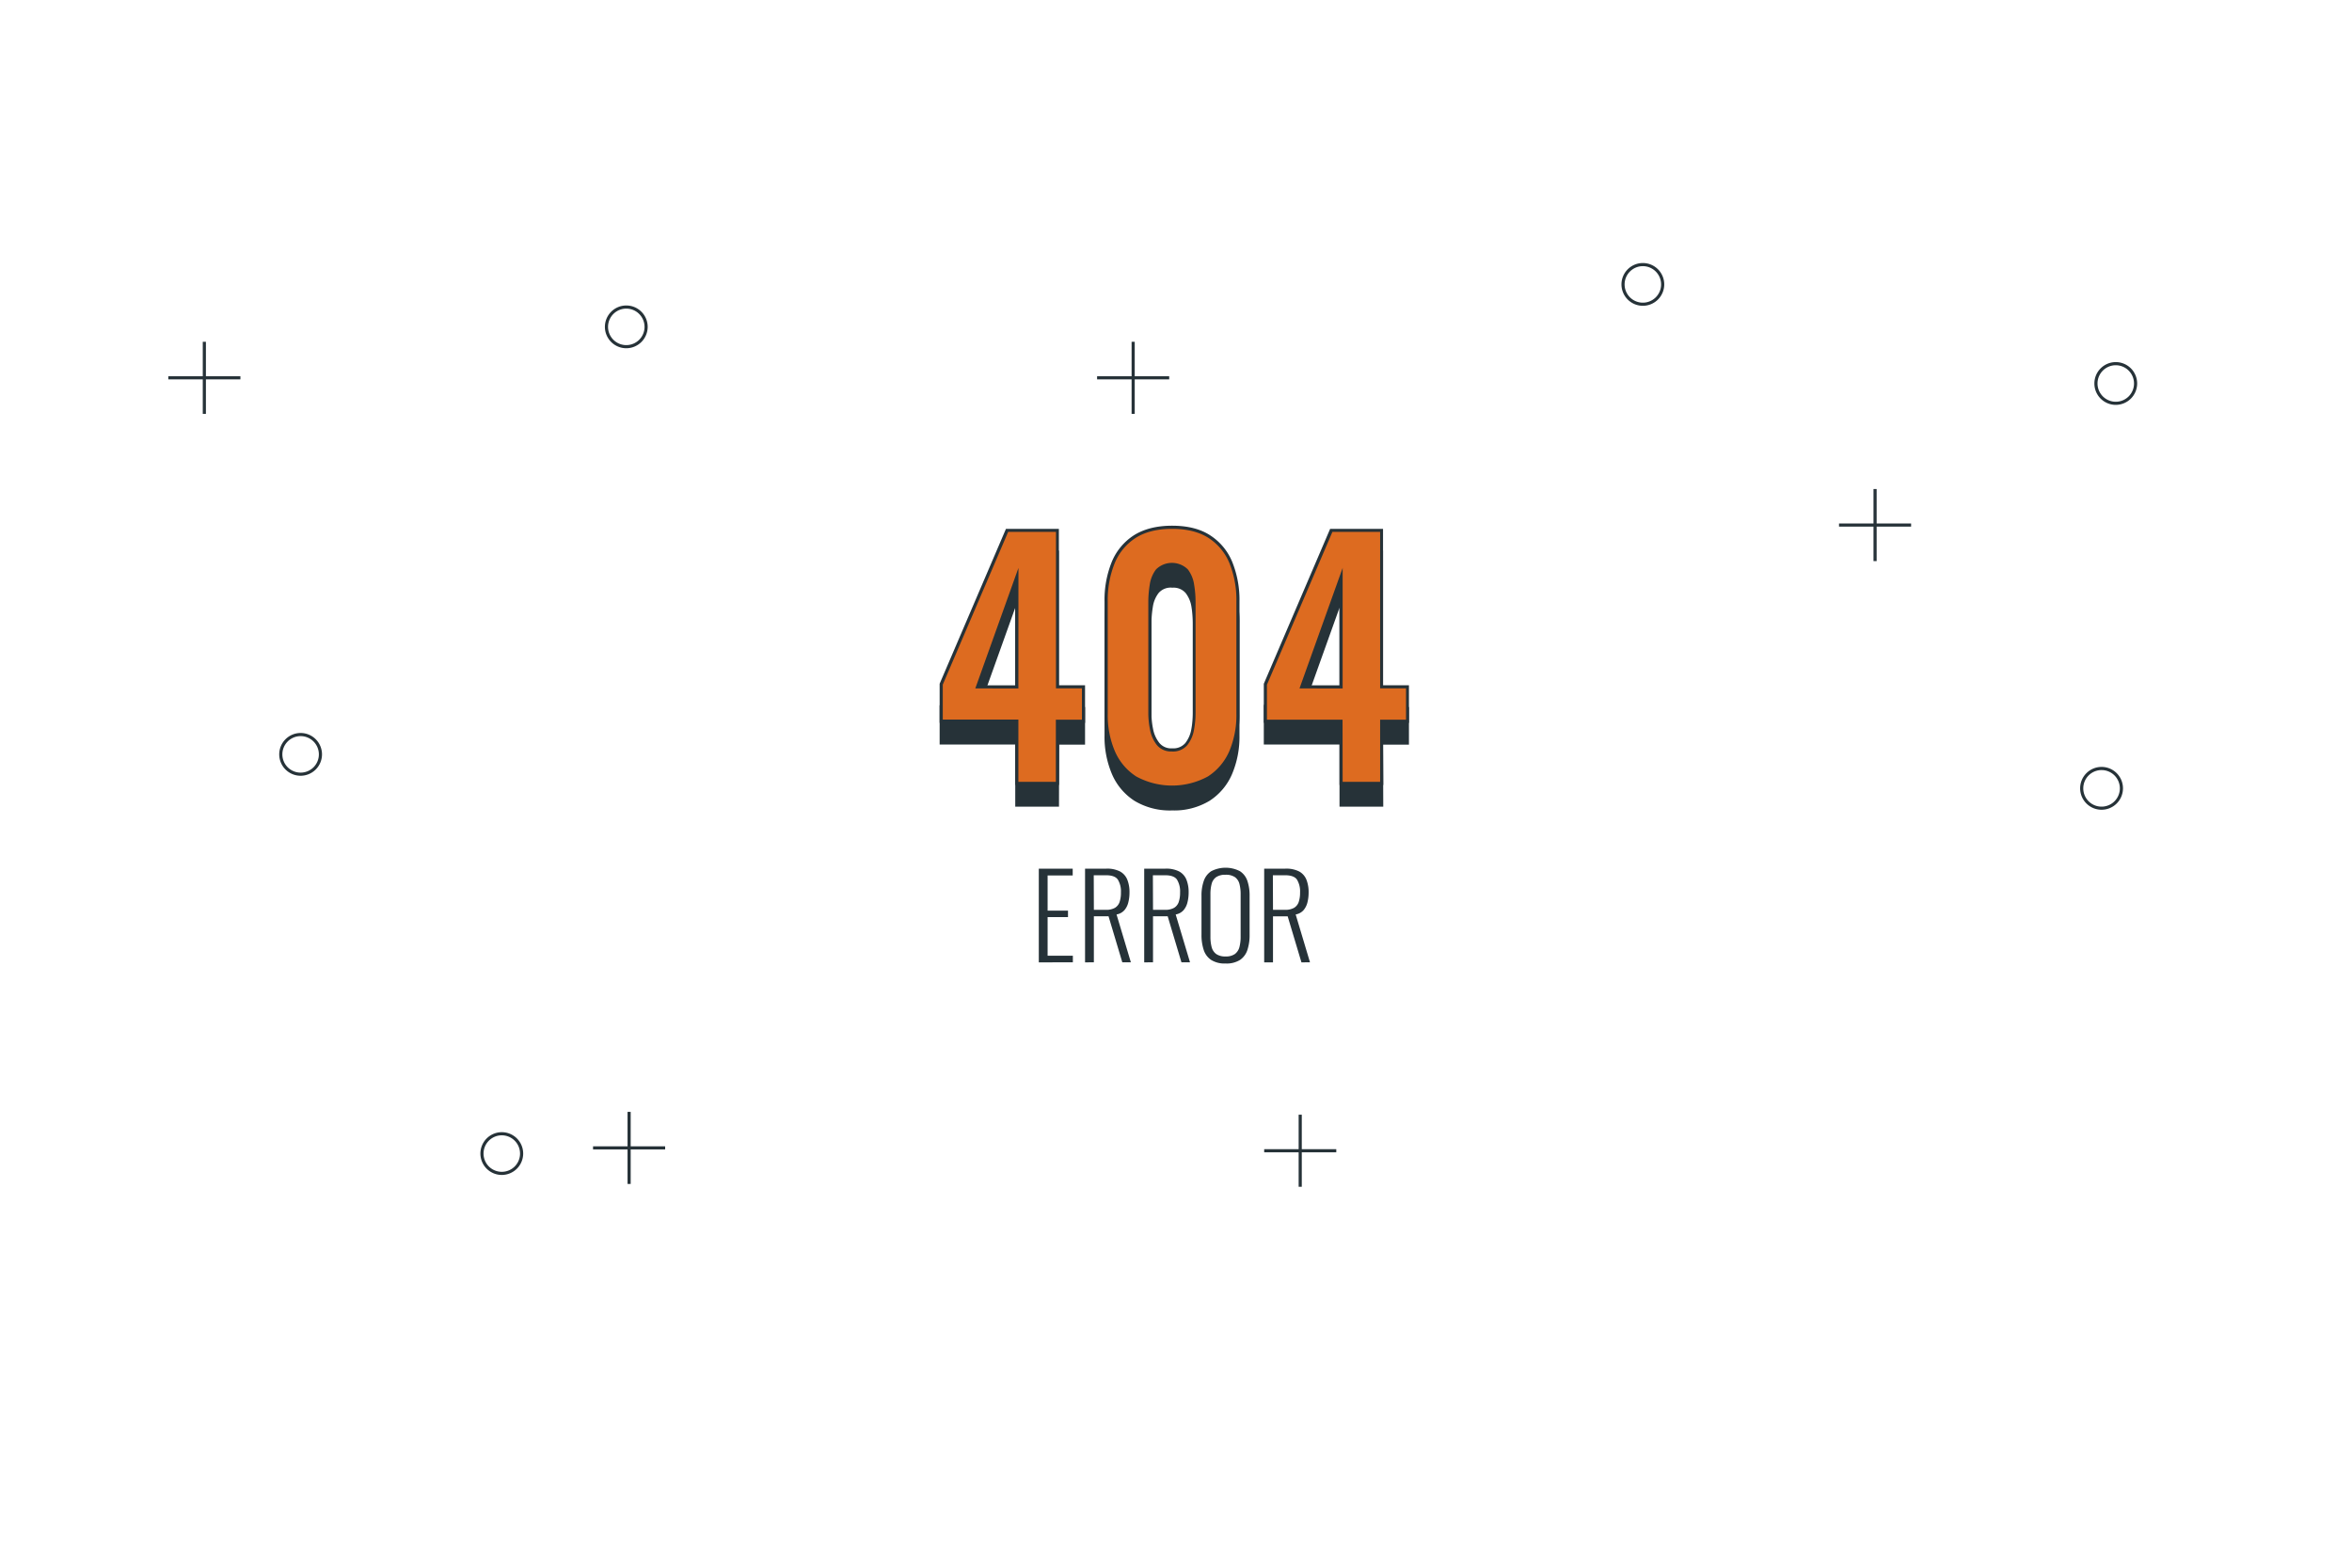 <svg xmlns="http://www.w3.org/2000/svg" viewBox="0 0 750 500"><g id="freepik--Text--inject-39"><path d="M331.25,306.93V277.05h10.81v2.17h-8v11.22h6.5v2.07h-6.5v12.32h8.05v2.1Z" style="fill:#263238"></path><path d="M346,306.93V277.05h6.76a9,9,0,0,1,4.4.9,5.19,5.19,0,0,1,2.31,2.62,10.68,10.68,0,0,1,.7,4.08,12.66,12.66,0,0,1-.37,3.13,5.94,5.94,0,0,1-1.25,2.51,4.32,4.32,0,0,1-2.51,1.37l4.57,15.27h-2.73l-4.39-14.68h-4.68v14.68Zm2.81-16.75h3.8a5.61,5.61,0,0,0,2.91-.63,3.45,3.45,0,0,0,1.48-1.84,9.18,9.18,0,0,0,.44-3.06,7.2,7.2,0,0,0-1-4.13c-.64-.91-1.9-1.37-3.8-1.37h-3.87Z" style="fill:#263238"></path><path d="M364.86,306.93V277.05h6.75a9.06,9.06,0,0,1,4.41.9,5.19,5.19,0,0,1,2.31,2.62,10.68,10.68,0,0,1,.7,4.08,12.66,12.66,0,0,1-.37,3.13,5.94,5.94,0,0,1-1.25,2.51,4.32,4.32,0,0,1-2.51,1.37l4.57,15.27h-2.73l-4.39-14.68h-4.68v14.68Zm2.81-16.75h3.8a5.61,5.61,0,0,0,2.91-.63,3.45,3.45,0,0,0,1.48-1.84,9.18,9.18,0,0,0,.44-3.06,7.2,7.2,0,0,0-1-4.13c-.64-.91-1.91-1.37-3.8-1.37h-3.87Z" style="fill:#263238"></path><path d="M390.8,307.3a8.07,8.07,0,0,1-4.63-1.16,6.14,6.14,0,0,1-2.36-3.25,15.2,15.2,0,0,1-.68-4.78V285.72a14.06,14.06,0,0,1,.72-4.74,6,6,0,0,1,2.39-3.12,10,10,0,0,1,9.15,0,5.94,5.94,0,0,1,2.38,3.12,14.34,14.34,0,0,1,.7,4.74v12.43a15,15,0,0,1-.68,4.76,6.2,6.2,0,0,1-2.34,3.23A8.07,8.07,0,0,1,390.8,307.3Zm0-2.25a4.86,4.86,0,0,0,3-.79,4.05,4.05,0,0,0,1.43-2.22,12.91,12.91,0,0,0,.38-3.3V285.2a12.74,12.74,0,0,0-.38-3.28,3.83,3.83,0,0,0-1.43-2.16,5.07,5.07,0,0,0-3-.76,5.14,5.14,0,0,0-3,.76,3.79,3.79,0,0,0-1.44,2.16,12.74,12.74,0,0,0-.38,3.28v13.54a12.91,12.91,0,0,0,.38,3.3,4,4,0,0,0,1.44,2.22A4.93,4.93,0,0,0,390.8,305.05Z" style="fill:#263238"></path><path d="M403.12,306.93V277.05h6.75a9.06,9.06,0,0,1,4.41.9,5.19,5.19,0,0,1,2.31,2.62,10.88,10.88,0,0,1,.7,4.08,12.66,12.66,0,0,1-.37,3.13,6.06,6.06,0,0,1-1.25,2.51,4.35,4.35,0,0,1-2.51,1.37l4.57,15.27H415l-4.39-14.68h-4.68v14.68Zm2.81-16.75h3.8a5.61,5.61,0,0,0,2.91-.63,3.45,3.45,0,0,0,1.48-1.84,9.18,9.18,0,0,0,.44-3.06,7.2,7.2,0,0,0-1-4.13c-.64-.91-1.91-1.37-3.8-1.37h-3.87Z" style="fill:#263238"></path></g><g id="freepik--Number--inject-39"><path d="M324.24,256.78V237H300.13V225.2l21-49.11h16V226h8.26v11h-8.26v19.82ZM311.69,226h12.55V190.94Z" style="fill:#263238"></path><path d="M337.69,257.28H323.74V237.46H299.63l0-12.45,21.15-49.42h16.87V225.5H346v12h-8.27Zm-12.95-1h11.95V236.46H345v-10h-8.27V176.59H321.48l-20.85,48.72v11.15h24.11Zm0-29.78H311l13.76-38.44Zm-12.34-1h11.34V193.82Z" style="fill:#263238"></path><path d="M373.75,258A21.23,21.23,0,0,1,362,255a18.49,18.49,0,0,1-7-8.27,29.73,29.73,0,0,1-2.34-12.15V198.81A31.74,31.74,0,0,1,355,186.4a17.89,17.89,0,0,1,6.87-8.32q4.64-3,11.91-3t11.9,3a17.89,17.89,0,0,1,6.87,8.32,31.74,31.74,0,0,1,2.24,12.41v35.76a29.73,29.73,0,0,1-2.34,12.15,18.49,18.49,0,0,1-7,8.27A21.22,21.22,0,0,1,373.75,258Zm0-11.86a5.5,5.5,0,0,0,4.58-1.89,10.32,10.32,0,0,0,2-4.58,29.18,29.18,0,0,0,.5-5.28V199a34,34,0,0,0-.45-5.52,10,10,0,0,0-1.94-4.64,6.75,6.75,0,0,0-9.37,0,10,10,0,0,0-1.94,4.64,34,34,0,0,0-.45,5.52v35.37a26.1,26.1,0,0,0,.55,5.28,10.73,10.73,0,0,0,2,4.58A5.38,5.38,0,0,0,373.75,246.12Z" style="fill:#263238"></path><path d="M373.75,258.48a21.83,21.83,0,0,1-12-3.07,19,19,0,0,1-7.16-8.49,30.33,30.33,0,0,1-2.38-12.35V198.81a32.31,32.31,0,0,1,2.28-12.6,18.48,18.48,0,0,1,7.06-8.55c3.16-2,7.25-3.06,12.18-3.06s9,1,12.17,3.07a18.35,18.35,0,0,1,7.06,8.54,32.31,32.31,0,0,1,2.28,12.6v35.76a30.37,30.37,0,0,1-2.38,12.35,19,19,0,0,1-7.16,8.49A21.8,21.8,0,0,1,373.75,258.48Zm0-82.88c-4.73,0-8.65,1-11.64,2.9a17.51,17.51,0,0,0-6.68,8.1,31.46,31.46,0,0,0-2.2,12.21v35.76a29.28,29.28,0,0,0,2.3,12,18.09,18.09,0,0,0,6.78,8,23.92,23.92,0,0,0,22.87,0,18.18,18.18,0,0,0,6.79-8,29.45,29.45,0,0,0,2.29-12V198.81a31.46,31.46,0,0,0-2.2-12.21,17.45,17.45,0,0,0-6.68-8.1C382.39,176.58,378.47,175.6,373.75,175.6Zm0,71a5.86,5.86,0,0,1-4.88-2.08,11.29,11.29,0,0,1-2.14-4.79,27.09,27.09,0,0,1-.56-5.38V199a35.19,35.19,0,0,1,.46-5.61,10.52,10.52,0,0,1,2-4.86,7.23,7.23,0,0,1,10.15,0,10.51,10.51,0,0,1,2,4.87,33.85,33.85,0,0,1,.46,5.6v35.37a29.36,29.36,0,0,1-.51,5.37,10.76,10.76,0,0,1-2.09,4.8A6,6,0,0,1,373.75,246.62Zm0-59.17a5.09,5.09,0,0,0-4.29,1.7,9.41,9.41,0,0,0-1.84,4.41,33,33,0,0,0-.45,5.44v35.37a25.76,25.76,0,0,0,.54,5.18,10.28,10.28,0,0,0,2,4.37,4.83,4.83,0,0,0,4.09,1.7,5,5,0,0,0,4.19-1.7,9.89,9.89,0,0,0,1.89-4.36,29.17,29.17,0,0,0,.49-5.19V199a34.12,34.12,0,0,0-.44-5.44,9.52,9.52,0,0,0-1.85-4.41A5.08,5.08,0,0,0,373.75,187.45Z" style="fill:#263238"></path><path d="M427.64,256.78V237H403.53V225.2l21-49.11h16V226h8.26v11h-8.26v19.82ZM415.09,226h12.55V190.94Z" style="fill:#263238"></path><path d="M441.09,257.28H427.14V237.46H403l0-12.45,21.15-49.42h16.87V225.5h8.26v12h-8.26Zm-12.95-1h11.95V236.46h8.26v-10h-8.26V176.59H424.88L404,225.31v11.15h24.11Zm0-29.78H414.38l13.76-38.44Zm-12.34-1h11.34V193.82Z" style="fill:#263238"></path><path d="M324.24,249.85V230H300.13V218.28l21-49.12h16v49.91h8.26v11h-8.26v19.82Zm-12.55-30.78h12.55V184Z" style="fill:#DD6B20"></path><path d="M337.69,250.35H323.74V230.53H299.63l0-12.45,21.15-49.41h16.87v49.9H346v12h-8.27Zm-12.95-1h11.95V229.53H345v-10h-8.27v-49.9H321.48l-20.85,48.71v11.15h24.11Zm0-29.78H311l13.76-38.44Zm-12.34-1h11.34V186.89Z" style="fill:#263238"></path><path d="M373.75,251.05a21.23,21.23,0,0,1-11.71-3,18.49,18.49,0,0,1-7-8.27,29.73,29.73,0,0,1-2.34-12.15V191.88a31.66,31.66,0,0,1,2.24-12.4,17.79,17.79,0,0,1,6.87-8.32q4.64-3,11.91-3t11.9,3a17.79,17.79,0,0,1,6.87,8.32,31.66,31.66,0,0,1,2.24,12.4v35.76a29.73,29.73,0,0,1-2.34,12.15,18.49,18.49,0,0,1-7,8.27A21.22,21.22,0,0,1,373.75,251.05Zm0-11.86a5.5,5.5,0,0,0,4.58-1.89,10.32,10.32,0,0,0,2-4.58,29.1,29.1,0,0,0,.5-5.28V192.08a34.1,34.1,0,0,0-.45-5.53,10,10,0,0,0-1.94-4.63,6.73,6.73,0,0,0-9.37,0,10,10,0,0,0-1.94,4.63,34.1,34.1,0,0,0-.45,5.53v35.36a26,26,0,0,0,.55,5.28,10.73,10.73,0,0,0,2,4.58A5.38,5.38,0,0,0,373.75,239.19Z" style="fill:#DD6B20"></path><path d="M373.75,251.55a21.75,21.75,0,0,1-12-3.07,19.08,19.08,0,0,1-7.16-8.48,30.42,30.42,0,0,1-2.38-12.36V191.88a32.34,32.34,0,0,1,2.28-12.6,18.41,18.41,0,0,1,7.06-8.54c3.16-2,7.25-3.07,12.18-3.07s9,1,12.17,3.07a18.4,18.4,0,0,1,7.06,8.54,32.34,32.34,0,0,1,2.28,12.6v35.76A30.42,30.42,0,0,1,392.88,240a19.08,19.08,0,0,1-7.16,8.48A21.71,21.71,0,0,1,373.75,251.55Zm0-82.88c-4.73,0-8.65,1-11.64,2.91a17.48,17.48,0,0,0-6.68,8.09,31.46,31.46,0,0,0-2.2,12.21v35.76a29.28,29.28,0,0,0,2.3,12,18.09,18.09,0,0,0,6.78,8,23.92,23.92,0,0,0,22.87,0,18.18,18.18,0,0,0,6.79-8,29.45,29.45,0,0,0,2.29-12V191.88a31.46,31.46,0,0,0-2.2-12.21,17.42,17.42,0,0,0-6.68-8.09C382.39,169.65,378.47,168.67,373.75,168.67Zm0,71a5.86,5.86,0,0,1-4.88-2.08,11.29,11.29,0,0,1-2.14-4.79,26.94,26.94,0,0,1-.56-5.38V192.08a35,35,0,0,1,.46-5.61,10.47,10.47,0,0,1,2-4.86,7.21,7.21,0,0,1,10.15,0,10.47,10.47,0,0,1,2,4.86,33.88,33.88,0,0,1,.46,5.61v35.36a29.28,29.28,0,0,1-.51,5.37,10.76,10.76,0,0,1-2.09,4.8A6,6,0,0,1,373.75,239.69Zm0-59.17a5.07,5.07,0,0,0-4.29,1.71,9.42,9.42,0,0,0-1.84,4.4,33,33,0,0,0-.45,5.45v35.36a25.76,25.76,0,0,0,.54,5.18,10.18,10.18,0,0,0,2,4.37,4.83,4.83,0,0,0,4.09,1.7,5,5,0,0,0,4.19-1.7,9.89,9.89,0,0,0,1.89-4.36,29.09,29.09,0,0,0,.49-5.19V192.08a34.15,34.15,0,0,0-.44-5.45,9.53,9.53,0,0,0-1.85-4.4A5.06,5.06,0,0,0,373.75,180.52Z" style="fill:#263238"></path><path d="M427.64,249.85V230H403.53V218.28l21-49.12h16v49.91h8.26v11h-8.26v19.82Zm-12.55-30.78h12.55V184Z" style="fill:#DD6B20"></path><path d="M441.09,250.35H427.14V230.53H403l0-12.45,21.15-49.41h16.87v49.9h8.26v12h-8.26Zm-12.95-1h11.95V229.53h8.26v-10h-8.26v-49.9H424.88L404,218.38v11.15h24.11Zm0-29.78H414.38l13.76-38.44Zm-12.34-1h11.34V186.89Z" style="fill:#263238"></path></g><g id="freepik--Graphics--inject-39"><rect x="597.42" y="155.97" width="1" height="22.99" style="fill:#263238"></rect><rect x="586.42" y="166.96" width="22.99" height="1" style="fill:#263238"></rect><rect x="200.11" y="354.62" width="1" height="22.99" style="fill:#263238"></rect><rect x="189.11" y="365.61" width="22.99" height="1" style="fill:#263238"></rect><rect x="414.11" y="355.52" width="1" height="22.99" style="fill:#263238"></rect><rect x="403.12" y="366.52" width="22.99" height="1" style="fill:#263238"></rect><rect x="360.84" y="109.01" width="1" height="22.99" style="fill:#263238"></rect><rect x="349.84" y="120" width="22.99" height="1" style="fill:#263238"></rect><rect x="64.66" y="109.01" width="1" height="22.99" style="fill:#263238"></rect><rect x="53.67" y="120" width="22.99" height="1" style="fill:#263238"></rect><path d="M523.87,97.53a6.82,6.82,0,1,1,6.82-6.82A6.83,6.83,0,0,1,523.87,97.53Zm0-12.64a5.82,5.82,0,1,0,5.82,5.82A5.83,5.83,0,0,0,523.87,84.89Z" style="fill:#263238"></path><path d="M674.67,129.13a6.82,6.82,0,1,1,6.82-6.82A6.83,6.83,0,0,1,674.67,129.13Zm0-12.64a5.82,5.82,0,1,0,5.82,5.82A5.83,5.83,0,0,0,674.67,116.49Z" style="fill:#263238"></path><path d="M95.86,247.42a6.82,6.82,0,1,1,6.82-6.82A6.83,6.83,0,0,1,95.86,247.42Zm0-12.64a5.82,5.82,0,1,0,5.82,5.82A5.83,5.83,0,0,0,95.86,234.78Z" style="fill:#263238"></path><path d="M199.71,111.07a6.82,6.82,0,1,1,6.82-6.82A6.83,6.83,0,0,1,199.71,111.07Zm0-12.64a5.82,5.82,0,1,0,5.82,5.82A5.83,5.83,0,0,0,199.71,98.43Z" style="fill:#263238"></path><path d="M160,374.74a6.82,6.82,0,1,1,6.83-6.82A6.83,6.83,0,0,1,160,374.74Zm0-12.64a5.82,5.82,0,1,0,5.83,5.82A5.83,5.83,0,0,0,160,362.1Z" style="fill:#263238"></path><path d="M670.15,258.26a6.83,6.83,0,1,1,6.82-6.82A6.83,6.83,0,0,1,670.15,258.26Zm0-12.65a5.83,5.83,0,1,0,5.82,5.83A5.83,5.83,0,0,0,670.15,245.61Z" style="fill:#263238"></path></g></svg>